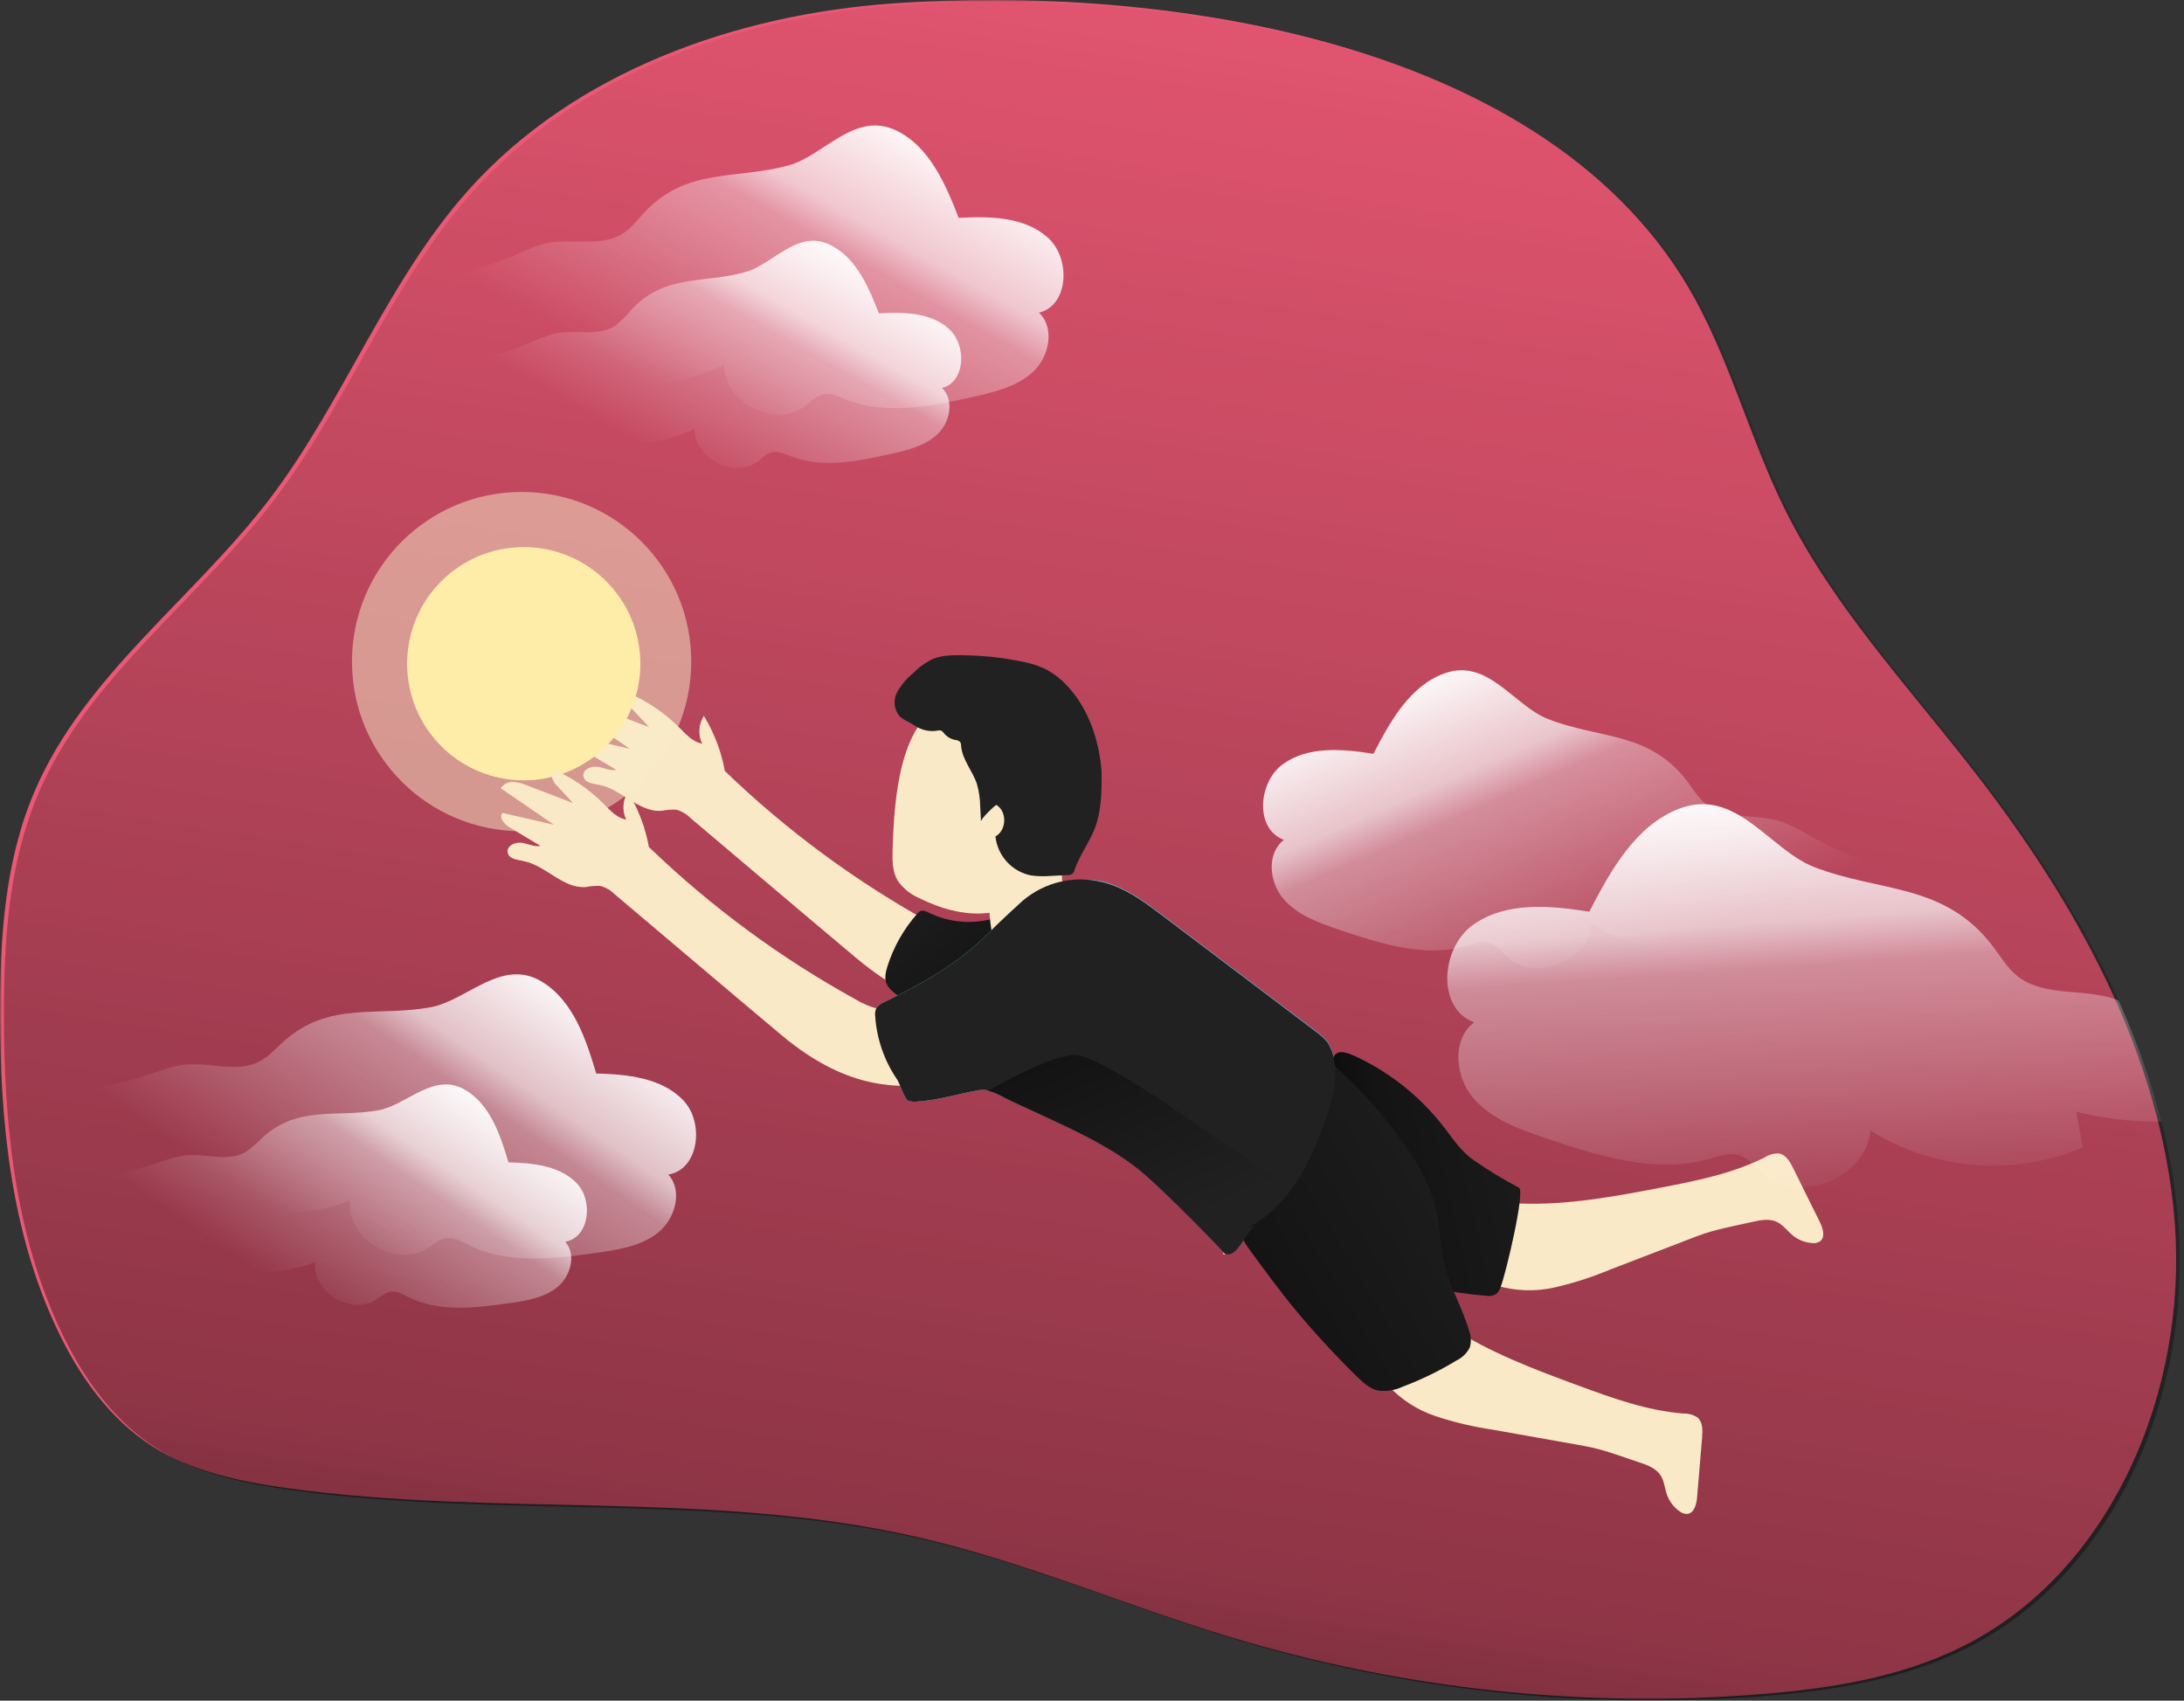 <svg width="515" height="401" viewBox="0 0 515 401" fill="none" xmlns="http://www.w3.org/2000/svg">
<rect x="0" y="0" width="515" height="401" fill="#333333" stroke="none"/>
<g clip-path="url(#clip0_1_2)">
<mask id="mask0_1_2" style="mask-type:luminance" maskUnits="userSpaceOnUse" x="0" y="0" width="515" height="401">
<path d="M514.08 0H0V400.99H514.08V0Z" fill="white"/>
</mask>
<g mask="url(#mask0_1_2)">
<path d="M314.57 250.26C315.069 253.52 314.82 256.851 313.84 260C313.84 262.62 311.75 266.37 310.77 268.78L310.71 268.92C310.45 269.57 310.18 270.21 309.9 270.85L309.08 272.63C309.051 272.699 309.017 272.765 308.98 272.83C308.84 273.13 308.68 273.44 308.53 273.73L308.05 274.67C307.72 275.3 307.38 275.92 307.05 276.53L306.5 277.45C306.44 277.568 306.366 277.679 306.28 277.78C306.288 277.803 306.288 277.827 306.28 277.85C305.738 278.717 305.147 279.551 304.51 280.35C302.598 282.675 300.53 284.866 298.32 286.91L297.02 288.17L296.19 288.99C295.59 289.58 295.02 290.17 294.44 290.77C294.12 291.1 293.81 291.45 293.5 291.77C292.29 293.13 290.98 294.54 289.23 295.02C289.042 295.057 288.864 295.136 288.71 295.25C285.263 291.61 281.75 288.04 278.17 284.54C276.86 283.25 275.52 281.96 274.17 280.69C272.43 279.03 270.67 277.38 268.81 275.87C262.28 270.58 254.59 266.98 246.98 263.44L238.41 259.61C236.67 258.8 234.88 257.61 232.99 257.2C232.24 257.018 231.461 256.991 230.7 257.12C225.7 257.99 221.42 259.41 216.33 259.76C215.584 259.878 214.821 259.806 214.11 259.55C213.37 259.23 212.05 255.3 211.59 254.64C208.548 250.216 206.748 245.056 206.38 239.7C206.294 239.093 206.363 238.474 206.58 237.9C207.052 237.163 207.755 236.603 208.58 236.31C217.36 231.99 226.09 227.18 232.95 220.2L233.71 219.43L235.07 218.1L235.94 217.27L238.37 214.98L239.37 214.08L239.91 213.58C241.715 211.889 243.782 210.501 246.03 209.47C246.66 209.18 247.31 208.92 247.96 208.69L248.96 208.37C249.63 208.18 250.29 208.01 250.96 207.88C252.323 207.608 253.71 207.471 255.1 207.47H255.84H256.4H256.83H257.33L257.98 207.55H258.13L258.81 207.66C259.31 207.75 259.81 207.86 260.29 207.99L260.72 208.1L261.02 208.19L261.31 208.28L262.16 208.57C266.55 210.12 270.34 212.97 274.06 215.78L296.83 232.98C301.31 236.38 305.8 239.777 310.3 243.17C311.24 243.88 316.49 247.05 317.2 247.99C318.19 249.43 314.31 248.61 314.57 250.26Z" fill="#68E1FD"/>
<path d="M210.62 0.8C173.29 3.44 135.32 16.98 110.4 44.89C91.19 66.42 81.1 94.61 63.61 117.61C45.61 141.2 19.8 159.36 8.15 186.61C1.19 202.85 -0.01 220.93 6.31015e-07 238.61C6.31015e-07 264.2 2.53 290.43 13.52 313.55C18.65 324.37 25.83 334.55 35.93 341.02C45.37 347.02 56.67 349.36 67.77 350.9C116.96 357.71 167.69 351.32 216.1 362.37C241.32 368.12 265.22 378.46 289.97 385.96C330.37 398.194 372.697 402.786 414.78 399.5C431.23 398.21 447.9 395.62 462.67 388.27C498.11 370.65 515.87 327.74 512.82 288.27C509.77 248.8 489.45 212.61 465.13 181.41C449.56 161.41 432.01 142.61 420.79 119.91C412.85 103.85 408.29 86.23 399.7 70.52C366.07 9.03 273.59 -3.65 210.62 0.8Z" fill="#EB5874"/>
<path opacity="0.58" d="M463.59 388.72C448.82 396.06 432.15 398.65 415.7 399.95C373.613 403.236 331.283 398.644 290.88 386.41C266.19 378.91 242.24 368.61 217.02 362.81C168.6 351.81 117.87 358.16 68.68 351.35C57.59 349.81 46.29 347.49 36.85 341.46C26.75 335.03 19.57 324.82 14.43 314C3.43 290.88 0.92 264.66 0.91 239.06C0.91 221.38 2.13 203.3 9.07 187.06C20.71 159.79 46.55 141.62 64.52 118.06C82.01 95.11 92.09 66.9 111.32 45.38C136.24 17.44 174.19 3.9 211.53 1.26C274.53 -3.19 366.99 9.49 400.61 70.98C409.21 86.69 413.77 104.31 421.7 120.36C432.94 143.07 450.48 161.89 466.04 181.87C479.04 198.52 490.87 216.6 499.55 235.82C503.753 245.045 507.146 254.617 509.69 264.43C511.72 272.396 513.059 280.523 513.69 288.72C516.78 328.19 499.03 371.1 463.59 388.72Z" fill="url(#paint0_linear_1_2)"/>
<path d="M254.91 213.83C247.577 215.83 240.243 217.663 232.91 219.33C230.31 219.92 227.63 220.48 225.02 219.97C223.135 219.503 221.334 218.748 219.68 217.73C201.911 207.955 185.516 195.87 170.92 181.79C170.083 177.191 168.408 172.785 165.98 168.79C165.36 169.758 164.997 170.868 164.923 172.016C164.85 173.163 165.069 174.31 165.56 175.35C163.38 174.97 161.78 173.17 160.22 171.6C156.981 168.34 153.18 165.691 149 163.78C148.655 163.925 148.376 164.191 148.216 164.529C148.055 164.866 148.025 165.251 148.13 165.61C148.376 166.316 148.792 166.951 149.34 167.46L153.06 171.46L142.19 167.28C141.142 166.805 140.018 166.52 138.87 166.44C138.296 166.41 137.724 166.533 137.212 166.797C136.701 167.06 136.269 167.455 135.96 167.94L148.51 176.55L136.38 173.76C135.38 174.83 136.79 176.42 138.04 177.17L145.34 181.54C143.81 181.8 142.34 180.99 140.79 180.78C139.24 180.57 137.27 181.58 137.58 183.1C137.89 184.62 139.78 184.78 141.23 185.04C146.55 186.04 150.6 191.59 155.98 191.18C157.106 190.962 158.254 190.871 159.4 190.91C160.673 191.235 161.834 191.898 162.76 192.83C175.85 203.89 188.91 215 202.05 226.01C218.66 239.95 230.44 238.09 238.64 237.94C246.84 237.79 254.98 236.35 263.06 234.94C263.862 234.856 264.634 234.593 265.32 234.17C267.32 232.71 266.32 229.61 265.15 227.46C262.43 222.52 258.26 218.36 254.91 213.83Z" fill="#FAE9C7"/>
<path d="M353.05 303.16C357.455 304.445 362.115 304.586 366.59 303.57C371.035 302.55 375.384 301.151 379.59 299.39L400.19 291.47C404.28 289.9 408.93 289.09 413.19 288.12C415.12 287.69 417.19 287.27 419 288.12C420.5 288.83 421.48 290.28 422.76 291.32C424.042 292.354 425.608 292.975 427.25 293.1C427.888 293.195 428.54 293.071 429.1 292.75C430.48 291.81 429.89 289.68 429.15 288.19L422.83 275.42C422.09 273.92 421.12 272.24 419.47 271.97C418.305 271.93 417.156 272.252 416.18 272.89C408.5 276.74 399.94 278.44 391.5 280.06C380.61 282.15 369.61 284.19 358.5 283.78C357.782 283.704 357.055 283.765 356.36 283.96C355.905 284.139 355.482 284.393 355.11 284.71C353.453 286.038 352.208 287.811 351.52 289.82C350.57 292.59 350.76 295.6 350.95 298.53C350.941 299.83 351.204 301.117 351.72 302.31C352.38 303.44 351.77 303.33 353.05 303.16Z" fill="#FAE9C7"/>
<path d="M327.24 326.61C330.345 329.987 334.263 332.514 338.62 333.95C342.961 335.38 347.418 336.434 351.94 337.1L373.65 340.96C377.97 341.72 382.37 343.43 386.53 344.81C388.41 345.43 390.42 346.16 391.53 347.81C392.45 349.18 392.53 350.93 393.09 352.48C393.652 354.032 394.674 355.375 396.02 356.33C396.516 356.739 397.137 356.968 397.78 356.98C399.45 356.89 400.04 354.76 400.18 353.1L401.37 338.9C401.51 337.24 401.54 335.3 400.27 334.22C399.295 333.581 398.145 333.259 396.98 333.3C388.41 332.63 380.2 329.67 372.14 326.69C361.74 322.86 351.27 318.93 342 312.86C341.423 312.424 340.768 312.101 340.07 311.91C339.587 311.825 339.093 311.825 338.61 311.91C336.507 312.189 334.527 313.059 332.9 314.42C330.66 316.31 329.26 318.98 327.9 321.59C327.23 322.701 326.792 323.936 326.61 325.22C326.52 326.53 326.05 326.13 327.24 326.61Z" fill="#FAE9C7"/>
<path d="M218.89 215.17C218.631 214.981 218.335 214.85 218.021 214.784C217.707 214.719 217.383 214.721 217.07 214.79C216.798 214.931 216.559 215.129 216.37 215.37C213.141 218.99 210.717 223.254 209.26 227.88C208.8 229.35 208.46 231.02 209.26 232.37C209.601 232.911 210.03 233.391 210.53 233.79C213.102 236.002 216.09 237.679 219.318 238.723C222.546 239.767 225.95 240.157 229.33 239.87C230.523 239.796 231.697 239.536 232.81 239.1C234.008 238.536 235.093 237.756 236.01 236.8C238.209 234.574 239.83 231.844 240.733 228.848C241.636 225.852 241.793 222.68 241.19 219.61C240.87 218.02 240.19 214.94 238.33 214.99C237.49 214.99 236.18 215.99 235.33 216.25C232.65 217.158 229.817 217.527 226.994 217.337C224.171 217.147 221.414 216.4 218.88 215.14L218.89 215.17Z" fill="#212121"/>
<path opacity="0.58" d="M218.89 215.17C218.631 214.981 218.335 214.85 218.021 214.784C217.707 214.719 217.383 214.721 217.07 214.79C216.798 214.931 216.559 215.129 216.37 215.37C213.141 218.99 210.717 223.254 209.26 227.88C208.8 229.35 208.46 231.02 209.26 232.37C209.601 232.911 210.03 233.391 210.53 233.79C213.102 236.002 216.09 237.679 219.318 238.723C222.546 239.767 225.95 240.157 229.33 239.87C230.523 239.796 231.697 239.536 232.81 239.1C234.008 238.536 235.093 237.756 236.01 236.8C238.209 234.574 239.83 231.844 240.733 228.848C241.636 225.852 241.793 222.68 241.19 219.61C240.87 218.02 240.19 214.94 238.33 214.99C237.49 214.99 236.18 215.99 235.33 216.25C232.65 217.158 229.817 217.527 226.994 217.337C224.171 217.147 221.414 216.4 218.88 215.14L218.89 215.17Z" fill="url(#paint1_linear_1_2)"/>
<path d="M211.11 189.98C210.72 193.76 210.57 197.46 210.47 200.66C210.4 203.07 210.47 205.61 211.69 207.66C212.985 209.505 214.778 210.944 216.86 211.81C221.74 214.24 227.19 215.81 232.63 215.31C235.791 214.962 238.839 213.938 241.569 212.307C244.299 210.677 246.645 208.478 248.45 205.86C252.09 200.61 255.74 194.86 256.56 188.43C257.434 182.069 256.096 175.602 252.77 170.11C251.091 167.396 248.857 165.067 246.215 163.277C243.574 161.486 240.583 160.274 237.44 159.72C229.33 158.46 221.03 164.61 216.65 171.1C213.3 176.08 211.81 183.17 211.11 189.98Z" fill="#FAE9C7"/>
<path d="M233.3 214.93C233.516 218.215 234.069 221.468 234.95 224.64C235.158 225.509 235.601 226.305 236.23 226.94C237.7 228.23 239.94 227.63 241.9 227.56C242.724 227.612 243.552 227.531 244.35 227.32C245.044 227.006 245.664 226.55 246.17 225.98C247.663 224.702 248.866 223.12 249.7 221.34C250.076 220.249 250.298 219.112 250.36 217.96C250.839 212.542 250.661 207.086 249.83 201.71C249.69 200.8 249.42 199.71 248.58 199.39C248.125 199.222 247.629 199.197 247.16 199.32C245.269 199.792 243.461 200.551 241.8 201.57C240.2 202.423 238.57 203.207 236.91 203.92C235.77 204.42 233.81 204.78 232.97 205.77C232.13 206.76 232.63 208.32 232.74 209.44C232.93 211.27 233.11 213.1 233.3 214.93Z" fill="#FAE9C7"/>
<path d="M220.02 155.36C218.244 156.205 216.635 157.364 215.27 158.78C213.751 160.008 212.484 161.52 211.54 163.23C211.081 164.096 210.881 165.076 210.962 166.052C211.044 167.029 211.404 167.962 212 168.74C212.94 169.74 214.56 170.32 215.72 171.1C217.256 172.147 219.132 172.573 220.97 172.29C221.296 172.192 221.644 172.192 221.97 172.29C222.226 172.44 222.442 172.649 222.6 172.9C223.269 173.712 224.198 174.266 225.23 174.47C225.658 174.485 226.068 174.648 226.39 174.93C226.571 175.231 226.658 175.579 226.64 175.93C226.92 179.18 229.38 181.8 230.39 184.93C230.866 186.657 231.118 188.439 231.14 190.23L231.33 193.7C231.33 193 234.27 190.2 234.93 189.78C237.52 191.32 237.4 195.78 234.73 197.22C234.966 199.438 235.901 201.524 237.401 203.176C238.9 204.828 240.885 205.96 243.07 206.41C244.614 206.628 246.177 206.672 247.73 206.54L251.73 206.34C252.134 206.385 252.54 206.268 252.858 206.015C253.177 205.763 253.382 205.394 253.43 204.99C254.8 201.1 257.43 197.99 258.62 193.99C259.81 189.99 259.76 186.12 259.76 181.99C259.2 174.56 256.71 167.07 251.6 161.66C250.259 160.193 248.689 158.953 246.95 157.99C244.12 156.47 240.89 155.92 237.72 155.4C234.743 154.914 231.736 154.63 228.72 154.55C225.9 154.46 222.67 154.3 220.02 155.36Z" fill="#212121"/>
<path d="M313.84 260C312.95 262.9 311.95 265.87 310.77 268.79L310.71 268.93C310.45 269.597 310.18 270.237 309.9 270.85C309.63 271.44 309.36 272.04 309.08 272.63C309.051 272.702 309.017 272.772 308.98 272.84C308.84 273.14 308.68 273.44 308.53 273.73L308.05 274.68C307.72 275.3 307.38 275.92 307.05 276.53C306.81 276.96 306.55 277.37 306.28 277.79C306.28 277.79 306.28 277.79 306.28 277.85C304.172 281.321 301.463 284.389 298.28 286.91C297.76 287.31 297.22 287.7 296.66 288.07C295.263 289.123 293.601 289.767 291.86 289.93C290.551 289.909 289.259 289.627 288.06 289.1C284.662 287.794 281.346 286.285 278.13 284.58C276.81 283.28 275.47 281.99 274.13 280.72C272.39 279.06 270.63 277.42 268.77 275.9C262.24 270.61 254.55 267.02 246.94 263.47L238.41 259.61C236.67 258.8 234.88 257.61 232.99 257.2C232.919 257.15 232.842 257.11 232.76 257.08C232.083 256.92 231.377 256.92 230.7 257.08C225.7 257.95 221.42 259.37 216.33 259.73C215.583 259.84 214.821 259.764 214.11 259.51C213.37 259.19 212.05 255.26 211.59 254.6C208.549 250.179 206.75 245.023 206.38 239.67C206.294 239.059 206.362 238.437 206.58 237.86C207.052 237.123 207.755 236.563 208.58 236.27C217.36 231.95 226.09 227.14 232.95 220.16L233.72 219.39C234.15 218.96 234.59 218.52 235.07 218.07L235.94 217.24C236.73 216.48 237.56 215.71 238.37 214.94L239.37 214.04L239.91 213.54C241.712 211.848 243.78 210.463 246.03 209.44C246.66 209.15 247.31 208.89 247.97 208.65C248.3 208.54 248.62 208.43 248.97 208.34C249.628 208.139 250.295 207.972 250.97 207.84C252.333 207.568 253.72 207.431 255.11 207.43H255.85H256.41H256.84C257.007 207.42 257.173 207.42 257.34 207.43C257.56 207.43 257.77 207.48 257.99 207.52H258.14L258.82 207.64C259.32 207.73 259.82 207.83 260.3 207.96L260.73 208.08L261.03 208.17L261.32 208.26C261.6 208.34 261.89 208.44 262.18 208.54C266.56 210.1 270.35 212.95 274.07 215.76L296.84 232.96L310.31 243.15C311.289 243.819 312.17 244.62 312.93 245.53C313.854 246.898 314.433 248.47 314.62 250.11C315.126 253.423 314.859 256.808 313.84 260Z" fill="#68E1FD"/>
<path d="M296.08 289.04L295.69 289.12C296.04 288.749 296.453 288.445 296.91 288.22C297.136 288.115 297.381 288.057 297.63 288.049C297.879 288.04 298.127 288.081 298.36 288.17C298.86 288.36 297.63 288.71 296.08 289.04Z" fill="#68E1FD"/>
<path d="M288.51 295.41C288.51 295.41 288.51 295.36 288.59 295.34L288.81 295.57C289.07 295.72 288.43 295.92 288.44 295.57C288.449 295.512 288.474 295.457 288.51 295.41Z" fill="white"/>
<path d="M340.35 265.61C342.6 268.5 344.64 271.68 347.7 273.7C351.066 276.031 354.569 278.158 358.19 280.07C359.69 280.82 355.11 300.24 353.87 303.4C353.677 304.091 353.279 304.708 352.73 305.17C352.038 305.538 351.241 305.661 350.47 305.52C334.153 304.304 318.521 298.459 305.41 288.67C303.41 287.14 301.22 285.17 301.18 282.61C301.273 281.198 301.698 279.827 302.42 278.61L308.1 267.19C310.32 262.71 312.54 258.08 313.39 253.11C314.3 247.82 315.15 246.92 320.39 249.45C328.195 253.234 335.025 258.763 340.35 265.61Z" fill="#212121"/>
<path opacity="0.58" d="M340.35 265.61C342.6 268.5 344.64 271.68 347.7 273.7C351.066 276.031 354.569 278.158 358.19 280.07C359.69 280.82 355.11 300.24 353.87 303.4C353.677 304.091 353.279 304.708 352.73 305.17C352.038 305.538 351.241 305.661 350.47 305.52C334.153 304.304 318.521 298.459 305.41 288.67C303.41 287.14 301.22 285.17 301.18 282.61C301.273 281.198 301.698 279.827 302.42 278.61L308.1 267.19C310.32 262.71 312.54 258.08 313.39 253.11C314.3 247.82 315.15 246.92 320.39 249.45C328.195 253.234 335.025 258.763 340.35 265.61Z" fill="url(#paint2_linear_1_2)"/>
<path d="M319.95 324.55C321.42 325.99 323.03 327.47 325.04 327.89C326.996 328.129 328.98 327.807 330.76 326.96C335.173 325.299 339.421 323.23 343.45 320.78C344.826 320.123 345.94 319.02 346.61 317.65C346.96 316.351 346.887 314.974 346.4 313.72C344.83 308.36 341.88 303.46 340.57 298.03C339.5 293.56 339.57 288.86 338.47 284.4C337.198 279.894 335.169 275.636 332.47 271.81C327.252 263.954 321.014 256.825 313.92 250.61C311.145 262.02 305.602 272.571 297.78 281.33C293.37 286.12 290.2 288.54 294.43 294.33C298.13 299.39 301.8 304.45 305.82 309.27C310.267 314.577 314.977 319.67 319.95 324.55Z" fill="#212121"/>
<path opacity="0.58" d="M319.95 324.55C321.42 325.99 323.03 327.47 325.04 327.89C326.996 328.129 328.98 327.807 330.76 326.96C335.173 325.299 339.421 323.23 343.45 320.78C344.826 320.123 345.94 319.02 346.61 317.65C346.96 316.351 346.887 314.974 346.4 313.72C344.83 308.36 341.88 303.46 340.57 298.03C339.5 293.56 339.57 288.86 338.47 284.4C337.198 279.894 335.169 275.636 332.47 271.81C327.252 263.954 321.014 256.825 313.92 250.61C311.145 262.02 305.602 272.571 297.78 281.33C293.37 286.12 290.2 288.54 294.43 294.33C298.13 299.39 301.8 304.45 305.82 309.27C310.267 314.577 314.977 319.67 319.95 324.55Z" fill="url(#paint3_linear_1_2)"/>
<path d="M151.9 50.12C150.3 51.83 148.9 53.77 146.9 55.04C141.9 58.3 135.2 56.19 129.31 57.29C126.31 57.85 123.47 59.29 120.62 60.5C110.62 64.76 99.79 66.5 89.07 68.21C102.101 77.071 117.94 80.82 133.56 78.74L131.71 85.15C137.669 88.398 144.319 90.173 151.104 90.324C157.889 90.475 164.612 88.999 170.71 86.02C170.54 94.92 182.76 101.13 189.85 95.74C191.16 94.74 192.34 93.43 193.94 93.03C195.86 92.55 197.8 93.51 199.64 94.24C209.1 97.96 219.73 95.77 229.64 93.54C234.69 92.4 240 91.12 243.74 87.54C247.48 83.96 248.74 77.28 245 73.73C252.12 71.97 252.52 60.8 247 55.95C241.48 51.1 233.4 50.95 226.07 51.38C222.95 43.38 219.22 34.7 211.54 30.87C201.64 25.94 194.37 36.68 185.97 38.99C173.54 42.44 161.96 39.37 151.9 50.12Z" fill="url(#paint4_linear_1_2)"/>
<path d="M148.96 72.95C147.819 74.388 146.509 75.684 145.06 76.81C141.06 79.37 135.86 77.72 131.24 78.58C128.879 79.171 126.589 80.016 124.41 81.1C116.56 84.45 108.04 85.82 99.62 87.17C109.858 94.127 122.3 97.072 134.57 95.44L133.12 100.44C137.804 102.996 143.032 104.392 148.366 104.512C153.7 104.632 158.986 103.472 163.78 101.13C163.64 108.13 173.25 113 178.78 108.76C179.78 107.98 180.78 106.95 181.99 106.63C183.5 106.26 184.99 107.01 186.47 107.58C193.9 110.51 202.25 108.79 210.04 107.03C214.04 106.14 218.18 105.14 221.12 102.33C224.06 99.52 225.07 94.26 222.12 91.48C227.71 90.09 228.03 81.32 223.7 77.48C219.37 73.64 213.01 73.56 207.26 73.89C204.8 67.61 201.87 60.78 195.83 57.77C188.06 53.9 182.35 62.34 175.75 64.15C165.96 66.92 156.87 64.51 148.96 72.95Z" fill="url(#paint5_linear_1_2)"/>
<path d="M397.8 184.15C399.22 186.02 400.42 188.09 402.24 189.56C406.9 193.31 413.76 191.91 419.5 193.56C422.5 194.44 425.11 196.15 427.82 197.65C437.31 202.91 447.92 205.76 458.41 208.57C444.535 216.042 428.393 218.139 413.07 214.46L414.25 221.03C407.987 223.652 401.186 224.735 394.418 224.189C387.65 223.643 381.112 221.483 375.35 217.89C374.6 226.76 361.8 231.67 355.35 225.58C354.15 224.45 353.11 223.03 351.56 222.47C349.7 221.79 347.67 222.55 345.76 223.08C335.98 225.81 325.63 222.54 316 219.3C311.09 217.65 305.94 215.83 302.59 211.89C299.24 207.95 298.65 201.17 302.76 198.03C295.86 195.54 296.61 184.4 302.58 180.14C308.55 175.88 316.58 176.58 323.87 177.74C327.8 170.11 332.4 161.85 340.44 158.84C350.79 154.95 356.92 166.38 365.03 169.54C377.06 174.29 388.89 172.43 397.8 184.15Z" fill="url(#paint6_linear_1_2)"/>
<path d="M489.6 262.15C490.11 264.97 490.6 267.78 491.12 270.59C483.064 273.973 474.314 275.375 465.603 274.679C456.893 273.983 448.477 271.209 441.06 266.59C440.11 278.01 423.63 284.34 415.29 276.5C413.74 275.05 412.4 273.21 410.41 272.5C408.01 271.63 405.41 272.61 402.94 273.29C390.35 276.81 377.03 272.6 364.65 268.43C358.33 266.3 351.7 263.96 347.39 258.89C343.08 253.82 342.31 245.09 347.61 241.05C338.73 237.85 339.69 223.51 347.38 218.05C355.07 212.59 365.45 213.47 374.77 214.97C379.83 205.15 385.77 194.52 396.09 190.64C409.41 185.64 417.3 200.34 427.74 204.42C443.27 210.48 458.49 208.08 469.96 223.17C471.78 225.56 473.32 228.23 475.67 230.12C481.67 234.95 490.49 233.12 497.88 235.32C498.44 235.49 499 235.68 499.55 235.89C503.753 245.115 507.146 254.687 509.69 264.5C502.922 264.555 496.173 263.765 489.6 262.15Z" fill="url(#paint7_linear_1_2)"/>
<path d="M66.66 245.75C64.93 247.32 63.36 249.13 61.3 250.24C56.03 253.07 49.55 250.43 43.59 251.04C40.51 251.35 37.59 252.54 34.66 253.52C24.36 256.94 13.41 257.79 2.59 258.62C14.845 268.524 30.323 273.559 46.06 272.76L43.7 279C49.373 282.731 55.857 285.048 62.609 285.758C69.361 286.468 76.186 285.549 82.51 283.08C81.6 291.94 93.28 299.08 100.78 294.34C102.17 293.45 103.45 292.24 105.08 291.97C107.08 291.65 108.89 292.77 110.67 293.64C119.78 298.14 130.56 296.83 140.67 295.41C145.79 294.69 151.2 293.86 155.22 290.6C159.24 287.34 161.06 280.79 157.6 276.95C164.84 275.78 166.16 264.68 161.08 259.4C156 254.12 147.92 253.31 140.59 253.12C138.14 244.89 135.13 235.93 127.79 231.48C118.34 225.75 110.2 235.86 101.64 237.48C88.86 239.87 77.58 235.86 66.66 245.75Z" fill="url(#paint8_linear_1_2)"/>
<path d="M61.85 268.26C60.595 269.6 59.185 270.785 57.65 271.79C53.51 274.01 48.41 271.94 43.73 272.41C41.334 272.809 38.987 273.462 36.73 274.36C28.64 277.05 20.04 277.72 11.53 278.36C21.161 286.142 33.324 290.097 45.69 289.47L43.83 294.37C48.283 297.305 53.373 299.13 58.676 299.694C63.979 300.258 69.34 299.543 74.31 297.61C73.59 304.61 82.77 310.22 88.66 306.45C89.76 305.76 90.76 304.81 92.04 304.6C93.58 304.35 95.04 305.22 96.43 305.91C103.59 309.44 112.06 308.41 119.96 307.3C123.96 306.74 128.23 306.08 131.39 303.52C134.55 300.96 135.99 295.81 133.27 292.79C138.96 291.87 139.99 283.16 136 279C132.01 274.84 125.67 274.22 119.9 274.07C117.98 267.61 115.61 260.56 109.84 257.07C102.42 252.57 96.03 260.51 89.3 261.78C79.3 263.61 70.43 260.49 61.85 268.26Z" fill="url(#paint9_linear_1_2)"/>
<path d="M123 196C145.091 196 163 178.091 163 156C163 133.909 145.091 116 123 116C100.909 116 83 133.909 83 156C83 178.091 100.909 196 123 196Z" fill="#F8EFCB" fill-opacity="0.5"/>
<path d="M123.5 184C138.688 184 151 171.688 151 156.5C151 141.312 138.688 129 123.5 129C108.312 129 96 141.312 96 156.5C96 171.688 108.312 184 123.5 184Z" fill="#FEEDA8"/>
<path d="M237 231.75C229.667 233.75 222.333 235.583 215 237.25C212.41 237.83 209.72 238.4 207.11 237.88C205.225 237.419 203.423 236.667 201.77 235.65C184.003 225.872 167.608 213.787 153.01 199.71C152.177 195.11 150.502 190.703 148.07 186.71C147.449 187.676 147.086 188.785 147.014 189.932C146.942 191.078 147.165 192.224 147.66 193.26C145.48 192.89 143.88 191.08 142.32 189.51C139.073 186.255 135.269 183.607 131.09 181.69C130.746 181.835 130.467 182.102 130.308 182.44C130.15 182.778 130.122 183.163 130.23 183.52C130.464 184.232 130.881 184.871 131.44 185.37L135.15 189.37L124.33 185.21C123.278 184.736 122.151 184.451 121 184.37C120.426 184.342 119.855 184.466 119.344 184.73C118.833 184.993 118.4 185.386 118.09 185.87L130.64 194.48L118.51 191.68C117.51 192.75 118.92 194.35 120.18 195.1L127.47 199.47C125.95 199.73 124.47 198.91 122.93 198.71C121.39 198.51 119.4 199.51 119.71 201.02C120.02 202.53 121.91 202.7 123.37 203.02C128.68 204.02 132.73 209.57 138.12 209.16C139.242 208.936 140.387 208.846 141.53 208.89C142.803 209.215 143.964 209.878 144.89 210.81C157.99 221.87 171.05 232.98 184.18 243.99C200.79 257.92 212.57 256.07 220.78 255.92C228.99 255.77 237.11 254.33 245.2 252.92C246 252.842 246.77 252.578 247.45 252.15C249.45 250.69 248.45 247.6 247.28 245.45C244.51 240.44 240.34 236.27 237 231.75Z" fill="#FAE9C7"/>
<path d="M313.84 260C312.95 262.9 311.95 265.87 310.77 268.79C310.21 270.17 309.61 271.53 308.96 272.88C308.82 273.18 308.66 273.48 308.51 273.77L308.03 274.72C307.7 275.34 307.36 275.96 307.03 276.57C306.77 277.023 306.5 277.463 306.22 277.89C304.111 281.366 301.403 284.44 298.22 286.97C297.7 287.37 297.16 287.76 296.6 288.13C295.855 288.641 295.061 289.076 294.23 289.43C294.71 289.34 295.23 289.24 295.7 289.12C295.202 289.653 294.747 290.225 294.34 290.83C292.55 293.39 290.85 296.64 288.83 295.56L288.53 295.4C288.53 295.4 288.53 295.35 288.61 295.33C283.89 290.357 279.047 285.503 274.08 280.77C272.34 279.11 270.58 277.47 268.72 275.95C262.19 270.66 254.5 267.07 246.89 263.52L238.41 259.61C236.67 258.8 234.88 257.61 232.99 257.2C232.919 257.15 232.842 257.11 232.76 257.08C232.083 256.92 231.377 256.92 230.7 257.08C225.7 257.95 221.42 259.37 216.33 259.73C215.583 259.84 214.821 259.764 214.11 259.51C213.37 259.19 212.05 255.26 211.59 254.6C208.549 250.179 206.75 245.023 206.38 239.67C206.294 239.059 206.362 238.437 206.58 237.86C207.052 237.123 207.755 236.563 208.58 236.27C217.36 231.95 226.09 227.14 232.95 220.16L233.72 219.39C234.15 218.96 234.59 218.52 235.07 218.07L235.94 217.24C236.73 216.48 237.56 215.71 238.37 214.94L239.37 214.04L239.91 213.54L240.29 213.18C242.708 210.869 245.642 209.168 248.85 208.22C252.057 207.273 255.444 207.104 258.73 207.73C259.26 207.83 259.73 207.95 260.31 208.09L260.74 208.21L261.33 208.39C261.61 208.47 261.9 208.57 262.19 208.67C266.57 210.23 270.36 213.08 274.08 215.89L296.85 233.09L310.32 243.28C311.299 243.949 312.18 244.75 312.94 245.66C313.864 247.028 314.443 248.6 314.63 250.24C315.113 253.511 314.843 256.849 313.84 260Z" fill="#212121"/>
<path d="M304.42 280.39C302.508 282.715 300.44 284.906 298.23 286.95L296.93 288.21L296.1 289.03C295.5 289.62 294.93 290.21 294.35 290.81C294.03 291.14 293.72 291.49 293.41 291.81C292.2 293.17 290.89 294.58 289.14 295.06C288.952 295.097 288.774 295.176 288.62 295.29C285.173 291.65 281.66 288.08 278.08 284.58C276.77 283.29 275.43 282 274.08 280.73C272.34 279.07 270.58 277.42 268.72 275.91C262.19 270.62 254.5 267.02 246.89 263.48L238.41 259.61C236.67 258.8 234.88 257.61 232.99 257.2C232.99 257.2 246.84 249.06 253.26 248.75C259.68 248.44 286.89 268.62 289.33 270.15C290.64 270.96 297.9 275.92 304.42 280.39Z" fill="url(#paint10_linear_1_2)"/>
</g>
</g>
<defs>
<linearGradient id="paint0_linear_1_2" x1="231.83" y1="427.14" x2="305.21" y2="-38.82" gradientUnits="userSpaceOnUse">
<stop offset="0.01"/>
<stop offset="0.13" stop-opacity="0.69"/>
<stop offset="1" stop-opacity="0"/>
</linearGradient>
<linearGradient id="paint1_linear_1_2" x1="235.9" y1="237.68" x2="206.85" y2="203.13" gradientUnits="userSpaceOnUse">
<stop offset="0.01"/>
<stop offset="0.13" stop-opacity="0.69"/>
<stop offset="1" stop-opacity="0"/>
</linearGradient>
<linearGradient id="paint2_linear_1_2" x1="320.97" y1="279.81" x2="384.26" y2="265.14" gradientUnits="userSpaceOnUse">
<stop offset="0.01"/>
<stop offset="0.13" stop-opacity="0.69"/>
<stop offset="1" stop-opacity="0"/>
</linearGradient>
<linearGradient id="paint3_linear_1_2" x1="289.73" y1="308.88" x2="360.05" y2="267" gradientUnits="userSpaceOnUse">
<stop offset="0.01"/>
<stop offset="0.13" stop-opacity="0.69"/>
<stop offset="1" stop-opacity="0"/>
</linearGradient>
<linearGradient id="paint4_linear_1_2" x1="157.46" y1="94.25" x2="200.24" y2="18.51" gradientUnits="userSpaceOnUse">
<stop offset="0.02" stop-color="white" stop-opacity="0"/>
<stop offset="0.58" stop-color="white" stop-opacity="0.39"/>
<stop offset="0.68" stop-color="white" stop-opacity="0.68"/>
<stop offset="1" stop-color="white"/>
</linearGradient>
<linearGradient id="paint5_linear_1_2" x1="153.33" y1="107.63" x2="186.95" y2="48.12" gradientUnits="userSpaceOnUse">
<stop offset="0.02" stop-color="white" stop-opacity="0"/>
<stop offset="0.58" stop-color="white" stop-opacity="0.39"/>
<stop offset="0.68" stop-color="white" stop-opacity="0.68"/>
<stop offset="1" stop-color="white"/>
</linearGradient>
<linearGradient id="paint6_linear_1_2" x1="390.147" y1="227.037" x2="355.369" y2="147.776" gradientUnits="userSpaceOnUse">
<stop offset="0.02" stop-color="white" stop-opacity="0"/>
<stop offset="0.58" stop-color="white" stop-opacity="0.39"/>
<stop offset="0.68" stop-color="white" stop-opacity="0.68"/>
<stop offset="1" stop-color="white"/>
</linearGradient>
<linearGradient id="paint7_linear_1_2" x1="428.43" y1="289.14" x2="420.87" y2="183.2" gradientUnits="userSpaceOnUse">
<stop offset="0.02" stop-color="white" stop-opacity="0"/>
<stop offset="0.58" stop-color="white" stop-opacity="0.39"/>
<stop offset="0.68" stop-color="white" stop-opacity="0.68"/>
<stop offset="1" stop-color="white"/>
</linearGradient>
<linearGradient id="paint8_linear_1_2" x1="68.559" y1="290.21" x2="117.426" y2="218.247" gradientUnits="userSpaceOnUse">
<stop offset="0.02" stop-color="white" stop-opacity="0"/>
<stop offset="0.58" stop-color="white" stop-opacity="0.39"/>
<stop offset="0.68" stop-color="white" stop-opacity="0.68"/>
<stop offset="1" stop-color="white"/>
</linearGradient>
<linearGradient id="paint9_linear_1_2" x1="63.343" y1="303.195" x2="101.746" y2="246.653" gradientUnits="userSpaceOnUse">
<stop offset="0.02" stop-color="white" stop-opacity="0"/>
<stop offset="0.58" stop-color="white" stop-opacity="0.39"/>
<stop offset="0.68" stop-color="white" stop-opacity="0.68"/>
<stop offset="1" stop-color="white"/>
</linearGradient>
<linearGradient id="paint10_linear_1_2" x1="243.13" y1="207.49" x2="277.06" y2="288.82" gradientUnits="userSpaceOnUse">
<stop offset="0.01"/>
<stop offset="0.13" stop-opacity="0.69"/>
<stop offset="1" stop-opacity="0"/>
</linearGradient>
<clipPath id="clip0_1_2">
<rect width="515" height="401" fill="white"/>
</clipPath>
</defs>
</svg>
